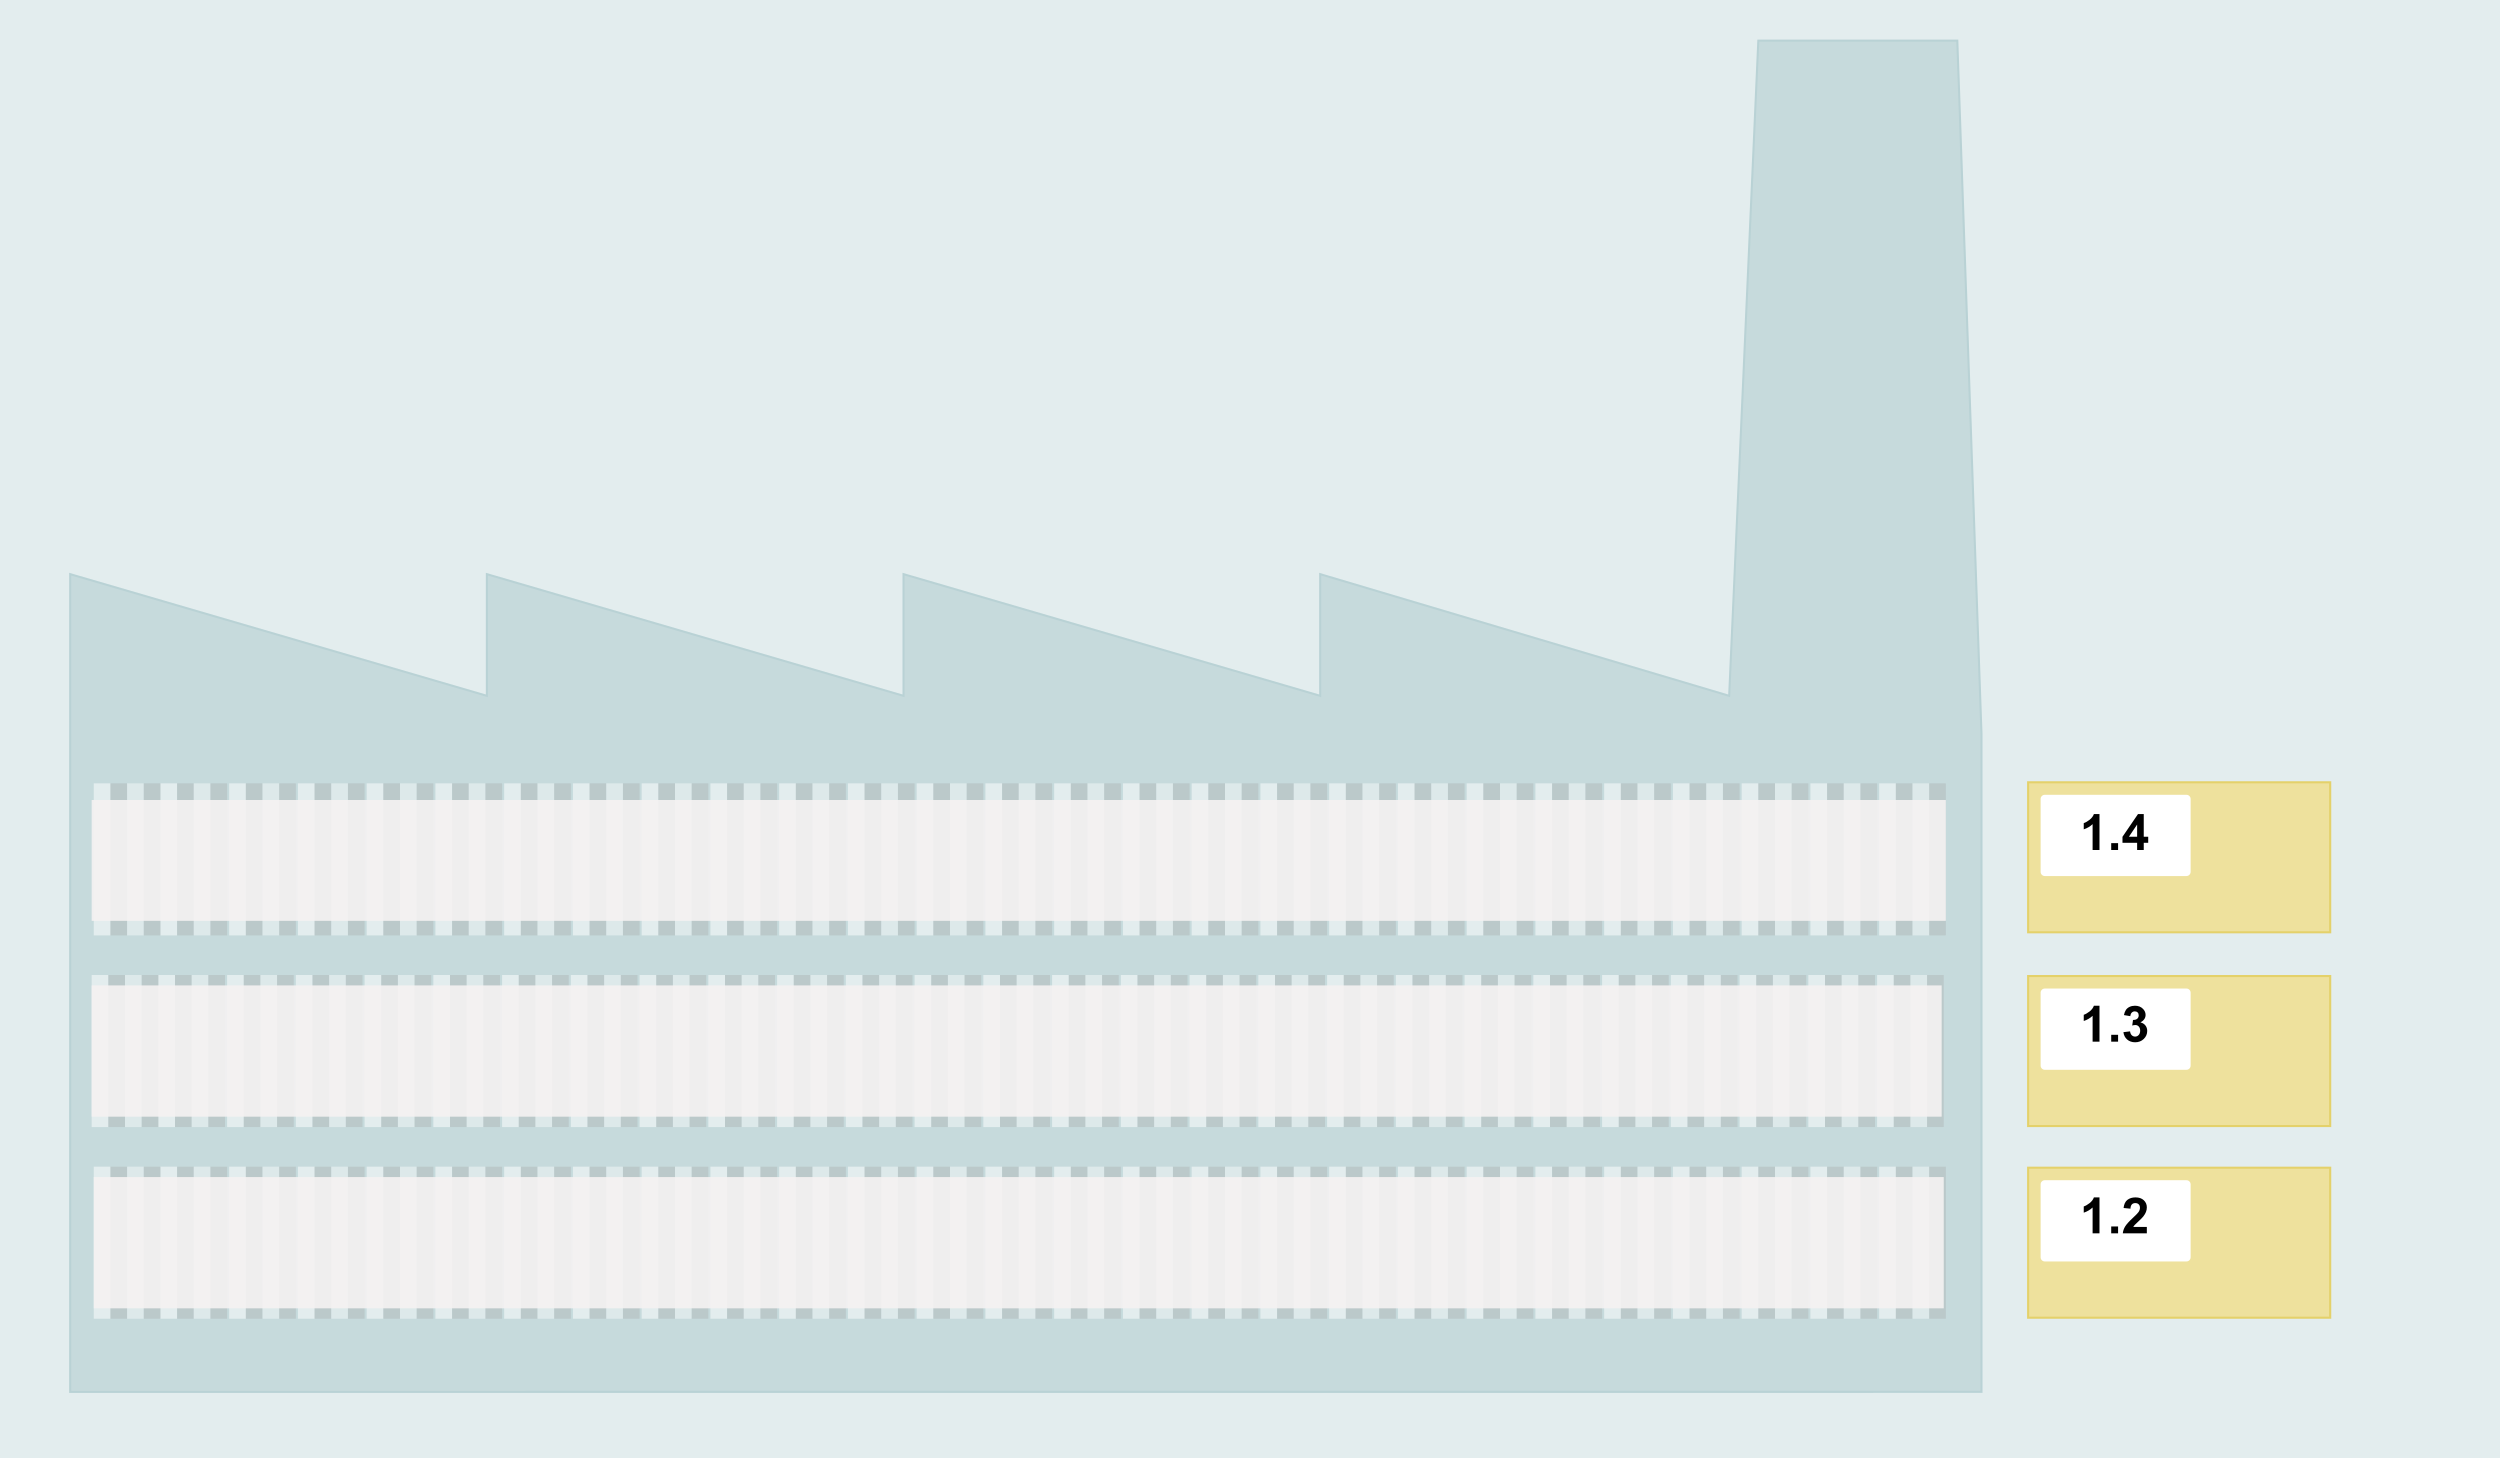 <svg width="1200" height="700" viewBox="0 0 1200 700" fill="none" xmlns="http://www.w3.org/2000/svg">
<rect width="1200" height="700" fill="#E3EDEE"/>
<path d="M951.105 668.091L33.692 668.103L33.696 352.103L33.696 275.603L233.696 334L233.696 275.603L433.696 334L433.696 275.603L633.696 334L633.696 275.603L830 334L844 19.5L939.5 19.5L951.105 352.103L951.108 469.591L951.105 668.091Z" fill="#C6DADC" stroke="#B9D2D5"/>
<rect x="77" y="376" width="8" height="73" fill="white" fill-opacity="0.5"/>
<rect x="85" y="376" width="8" height="73" fill="#A0A0A0" fill-opacity="0.3"/>
<rect x="93" y="376" width="8" height="73" fill="white" fill-opacity="0.4"/>
<rect x="101" y="376" width="8" height="73" fill="#A0A0A0" fill-opacity="0.3"/>
<rect x="110" y="376" width="8" height="73" fill="white" fill-opacity="0.5"/>
<rect x="118" y="376" width="8" height="73" fill="#A0A0A0" fill-opacity="0.3"/>
<rect x="126" y="376" width="8" height="73" fill="white" fill-opacity="0.4"/>
<rect x="134" y="376" width="8" height="73" fill="#A0A0A0" fill-opacity="0.3"/>
<rect x="143" y="376" width="8" height="73" fill="white" fill-opacity="0.5"/>
<rect x="151" y="376" width="8" height="73" fill="#A0A0A0" fill-opacity="0.3"/>
<rect x="159" y="376" width="8" height="73" fill="white" fill-opacity="0.4"/>
<rect x="167" y="376" width="8" height="73" fill="#A0A0A0" fill-opacity="0.3"/>
<rect x="176" y="376" width="8" height="73" fill="white" fill-opacity="0.5"/>
<rect x="184" y="376" width="8" height="73" fill="#A0A0A0" fill-opacity="0.3"/>
<rect x="192" y="376" width="8" height="73" fill="white" fill-opacity="0.4"/>
<rect x="200" y="376" width="8" height="73" fill="#A0A0A0" fill-opacity="0.3"/>
<rect x="209" y="376" width="8" height="73" fill="white" fill-opacity="0.5"/>
<rect x="217" y="376" width="8" height="73" fill="#A0A0A0" fill-opacity="0.3"/>
<rect x="225" y="376" width="8" height="73" fill="white" fill-opacity="0.4"/>
<rect x="233" y="376" width="8" height="73" fill="#A0A0A0" fill-opacity="0.3"/>
<rect x="242" y="376" width="8" height="73" fill="white" fill-opacity="0.5"/>
<rect x="250" y="376" width="8" height="73" fill="#A0A0A0" fill-opacity="0.3"/>
<rect x="258" y="376" width="8" height="73" fill="white" fill-opacity="0.4"/>
<rect x="266" y="376" width="8" height="73" fill="#A0A0A0" fill-opacity="0.3"/>
<rect x="275" y="376" width="8" height="73" fill="white" fill-opacity="0.5"/>
<rect x="283" y="376" width="8" height="73" fill="#A0A0A0" fill-opacity="0.3"/>
<rect x="291" y="376" width="8" height="73" fill="white" fill-opacity="0.4"/>
<rect x="299" y="376" width="8" height="73" fill="#A0A0A0" fill-opacity="0.3"/>
<rect x="308" y="376" width="8" height="73" fill="white" fill-opacity="0.5"/>
<rect x="316" y="376" width="8" height="73" fill="#A0A0A0" fill-opacity="0.3"/>
<rect x="324" y="376" width="8" height="73" fill="white" fill-opacity="0.4"/>
<rect x="332" y="376" width="8" height="73" fill="#A0A0A0" fill-opacity="0.3"/>
<rect x="341" y="376" width="8" height="73" fill="white" fill-opacity="0.5"/>
<rect x="349" y="376" width="8" height="73" fill="#A0A0A0" fill-opacity="0.3"/>
<rect x="357" y="376" width="8" height="73" fill="white" fill-opacity="0.4"/>
<rect x="365" y="376" width="8" height="73" fill="#A0A0A0" fill-opacity="0.3"/>
<rect x="374" y="376" width="8" height="73" fill="white" fill-opacity="0.5"/>
<rect x="382" y="376" width="8" height="73" fill="#A0A0A0" fill-opacity="0.3"/>
<rect x="390" y="376" width="8" height="73" fill="white" fill-opacity="0.4"/>
<rect x="398" y="376" width="8" height="73" fill="#A0A0A0" fill-opacity="0.3"/>
<rect x="407" y="376" width="8" height="73" fill="white" fill-opacity="0.5"/>
<rect x="415" y="376" width="8" height="73" fill="#A0A0A0" fill-opacity="0.3"/>
<rect x="423" y="376" width="8" height="73" fill="white" fill-opacity="0.4"/>
<rect x="431" y="376" width="8" height="73" fill="#A0A0A0" fill-opacity="0.3"/>
<rect x="440" y="376" width="8" height="73" fill="white" fill-opacity="0.5"/>
<rect x="448" y="376" width="8" height="73" fill="#A0A0A0" fill-opacity="0.3"/>
<rect x="456" y="376" width="8" height="73" fill="white" fill-opacity="0.4"/>
<rect x="464" y="376" width="8" height="73" fill="#A0A0A0" fill-opacity="0.3"/>
<rect x="473" y="376" width="8" height="73" fill="white" fill-opacity="0.5"/>
<rect x="481" y="376" width="8" height="73" fill="#A0A0A0" fill-opacity="0.3"/>
<rect x="489" y="376" width="8" height="73" fill="white" fill-opacity="0.4"/>
<rect x="497" y="376" width="8" height="73" fill="#A0A0A0" fill-opacity="0.3"/>
<rect x="506" y="376" width="8" height="73" fill="white" fill-opacity="0.5"/>
<rect x="514" y="376" width="8" height="73" fill="#A0A0A0" fill-opacity="0.3"/>
<rect x="522" y="376" width="8" height="73" fill="white" fill-opacity="0.4"/>
<rect x="530" y="376" width="8" height="73" fill="#A0A0A0" fill-opacity="0.3"/>
<rect x="539" y="376" width="8" height="73" fill="white" fill-opacity="0.5"/>
<rect x="547" y="376" width="8" height="73" fill="#A0A0A0" fill-opacity="0.3"/>
<rect x="555" y="376" width="8" height="73" fill="white" fill-opacity="0.4"/>
<rect x="563" y="376" width="8" height="73" fill="#A0A0A0" fill-opacity="0.3"/>
<rect x="572" y="376" width="8" height="73" fill="white" fill-opacity="0.5"/>
<rect x="580" y="376" width="8" height="73" fill="#A0A0A0" fill-opacity="0.3"/>
<rect x="588" y="376" width="8" height="73" fill="white" fill-opacity="0.4"/>
<rect x="596" y="376" width="8" height="73" fill="#A0A0A0" fill-opacity="0.3"/>
<rect x="605" y="376" width="8" height="73" fill="white" fill-opacity="0.5"/>
<rect x="613" y="376" width="8" height="73" fill="#A0A0A0" fill-opacity="0.3"/>
<rect x="621" y="376" width="8" height="73" fill="white" fill-opacity="0.4"/>
<rect x="629" y="376" width="8" height="73" fill="#A0A0A0" fill-opacity="0.3"/>
<rect x="638" y="376" width="8" height="73" fill="white" fill-opacity="0.5"/>
<rect x="646" y="376" width="8" height="73" fill="#A0A0A0" fill-opacity="0.3"/>
<rect x="654" y="376" width="8" height="73" fill="white" fill-opacity="0.4"/>
<rect x="662" y="376" width="8" height="73" fill="#A0A0A0" fill-opacity="0.3"/>
<rect x="671" y="376" width="8" height="73" fill="white" fill-opacity="0.5"/>
<rect x="679" y="376" width="8" height="73" fill="#A0A0A0" fill-opacity="0.3"/>
<rect x="687" y="376" width="8" height="73" fill="white" fill-opacity="0.4"/>
<rect x="695" y="376" width="8" height="73" fill="#A0A0A0" fill-opacity="0.3"/>
<rect x="704" y="376" width="8" height="73" fill="white" fill-opacity="0.5"/>
<rect x="712" y="376" width="8" height="73" fill="#A0A0A0" fill-opacity="0.3"/>
<rect x="720" y="376" width="8" height="73" fill="white" fill-opacity="0.4"/>
<rect x="728" y="376" width="8" height="73" fill="#A0A0A0" fill-opacity="0.3"/>
<rect x="737" y="376" width="8" height="73" fill="white" fill-opacity="0.5"/>
<rect x="745" y="376" width="8" height="73" fill="#A0A0A0" fill-opacity="0.3"/>
<rect x="753" y="376" width="8" height="73" fill="white" fill-opacity="0.4"/>
<rect x="761" y="376" width="8" height="73" fill="#A0A0A0" fill-opacity="0.3"/>
<rect x="770" y="376" width="8" height="73" fill="white" fill-opacity="0.5"/>
<rect x="778" y="376" width="8" height="73" fill="#A0A0A0" fill-opacity="0.3"/>
<rect x="786" y="376" width="8" height="73" fill="white" fill-opacity="0.4"/>
<rect x="794" y="376" width="8" height="73" fill="#A0A0A0" fill-opacity="0.3"/>
<rect x="803" y="376" width="8" height="73" fill="white" fill-opacity="0.5"/>
<rect x="811" y="376" width="8" height="73" fill="#A0A0A0" fill-opacity="0.3"/>
<rect x="819" y="376" width="8" height="73" fill="white" fill-opacity="0.4"/>
<rect x="827" y="376" width="8" height="73" fill="#A0A0A0" fill-opacity="0.3"/>
<rect x="836" y="376" width="8" height="73" fill="white" fill-opacity="0.5"/>
<rect x="844" y="376" width="8" height="73" fill="#A0A0A0" fill-opacity="0.3"/>
<rect x="852" y="376" width="8" height="73" fill="white" fill-opacity="0.4"/>
<rect x="860" y="376" width="8" height="73" fill="#A0A0A0" fill-opacity="0.3"/>
<rect x="869" y="376" width="8" height="73" fill="white" fill-opacity="0.5"/>
<rect x="877" y="376" width="8" height="73" fill="#A0A0A0" fill-opacity="0.3"/>
<rect x="885" y="376" width="8" height="73" fill="white" fill-opacity="0.4"/>
<rect x="893" y="376" width="8" height="73" fill="#A0A0A0" fill-opacity="0.3"/>
<rect x="902" y="376" width="8" height="73" fill="white" fill-opacity="0.5"/>
<rect x="910" y="376" width="8" height="73" fill="#A0A0A0" fill-opacity="0.3"/>
<rect x="918" y="376" width="8" height="73" fill="white" fill-opacity="0.4"/>
<rect x="926" y="376" width="8" height="73" fill="#A0A0A0" fill-opacity="0.3"/>
<rect x="45" y="376" width="8" height="73" fill="white" fill-opacity="0.5"/>
<rect x="53" y="376" width="8" height="73" fill="#A0A0A0" fill-opacity="0.3"/>
<rect x="61" y="376" width="8" height="73" fill="white" fill-opacity="0.4"/>
<rect x="69" y="376" width="8" height="73" fill="#A0A0A0" fill-opacity="0.3"/>
<rect x="76" y="468" width="8" height="73" fill="white" fill-opacity="0.5"/>
<rect x="84" y="468" width="8" height="73" fill="#A0A0A0" fill-opacity="0.3"/>
<rect x="92" y="468" width="8" height="73" fill="white" fill-opacity="0.4"/>
<rect x="100" y="468" width="8" height="73" fill="#A0A0A0" fill-opacity="0.3"/>
<rect x="109" y="468" width="8" height="73" fill="white" fill-opacity="0.5"/>
<rect x="117" y="468" width="8" height="73" fill="#A0A0A0" fill-opacity="0.3"/>
<rect x="125" y="468" width="8" height="73" fill="white" fill-opacity="0.4"/>
<rect x="133" y="468" width="8" height="73" fill="#A0A0A0" fill-opacity="0.3"/>
<rect x="142" y="468" width="8" height="73" fill="white" fill-opacity="0.5"/>
<rect x="150" y="468" width="8" height="73" fill="#A0A0A0" fill-opacity="0.3"/>
<rect x="158" y="468" width="8" height="73" fill="white" fill-opacity="0.4"/>
<rect x="166" y="468" width="8" height="73" fill="#A0A0A0" fill-opacity="0.3"/>
<rect x="175" y="468" width="8" height="73" fill="white" fill-opacity="0.5"/>
<rect x="183" y="468" width="8" height="73" fill="#A0A0A0" fill-opacity="0.3"/>
<rect x="191" y="468" width="8" height="73" fill="white" fill-opacity="0.4"/>
<rect x="199" y="468" width="8" height="73" fill="#A0A0A0" fill-opacity="0.3"/>
<rect x="208" y="468" width="8" height="73" fill="white" fill-opacity="0.5"/>
<rect x="216" y="468" width="8" height="73" fill="#A0A0A0" fill-opacity="0.3"/>
<rect x="224" y="468" width="8" height="73" fill="white" fill-opacity="0.4"/>
<rect x="232" y="468" width="8" height="73" fill="#A0A0A0" fill-opacity="0.3"/>
<rect x="241" y="468" width="8" height="73" fill="white" fill-opacity="0.5"/>
<rect x="249" y="468" width="8" height="73" fill="#A0A0A0" fill-opacity="0.3"/>
<rect x="257" y="468" width="8" height="73" fill="white" fill-opacity="0.4"/>
<rect x="265" y="468" width="8" height="73" fill="#A0A0A0" fill-opacity="0.3"/>
<rect x="274" y="468" width="8" height="73" fill="white" fill-opacity="0.5"/>
<rect x="282" y="468" width="8" height="73" fill="#A0A0A0" fill-opacity="0.3"/>
<rect x="290" y="468" width="8" height="73" fill="white" fill-opacity="0.4"/>
<rect x="298" y="468" width="8" height="73" fill="#A0A0A0" fill-opacity="0.3"/>
<rect x="307" y="468" width="8" height="73" fill="white" fill-opacity="0.5"/>
<rect x="315" y="468" width="8" height="73" fill="#A0A0A0" fill-opacity="0.3"/>
<rect x="323" y="468" width="8" height="73" fill="white" fill-opacity="0.4"/>
<rect x="331" y="468" width="8" height="73" fill="#A0A0A0" fill-opacity="0.3"/>
<rect x="340" y="468" width="8" height="73" fill="white" fill-opacity="0.5"/>
<rect x="348" y="468" width="8" height="73" fill="#A0A0A0" fill-opacity="0.3"/>
<rect x="356" y="468" width="8" height="73" fill="white" fill-opacity="0.4"/>
<rect x="364" y="468" width="8" height="73" fill="#A0A0A0" fill-opacity="0.3"/>
<rect x="373" y="468" width="8" height="73" fill="white" fill-opacity="0.5"/>
<rect x="381" y="468" width="8" height="73" fill="#A0A0A0" fill-opacity="0.3"/>
<rect x="389" y="468" width="8" height="73" fill="white" fill-opacity="0.4"/>
<rect x="397" y="468" width="8" height="73" fill="#A0A0A0" fill-opacity="0.3"/>
<rect x="406" y="468" width="8" height="73" fill="white" fill-opacity="0.5"/>
<rect x="414" y="468" width="8" height="73" fill="#A0A0A0" fill-opacity="0.3"/>
<rect x="422" y="468" width="8" height="73" fill="white" fill-opacity="0.4"/>
<rect x="430" y="468" width="8" height="73" fill="#A0A0A0" fill-opacity="0.3"/>
<rect x="439" y="468" width="8" height="73" fill="white" fill-opacity="0.5"/>
<rect x="447" y="468" width="8" height="73" fill="#A0A0A0" fill-opacity="0.3"/>
<rect x="455" y="468" width="8" height="73" fill="white" fill-opacity="0.4"/>
<rect x="463" y="468" width="8" height="73" fill="#A0A0A0" fill-opacity="0.3"/>
<rect x="472" y="468" width="8" height="73" fill="white" fill-opacity="0.5"/>
<rect x="480" y="468" width="8" height="73" fill="#A0A0A0" fill-opacity="0.3"/>
<rect x="488" y="468" width="8" height="73" fill="white" fill-opacity="0.4"/>
<rect x="496" y="468" width="8" height="73" fill="#A0A0A0" fill-opacity="0.3"/>
<rect x="505" y="468" width="8" height="73" fill="white" fill-opacity="0.5"/>
<rect x="513" y="468" width="8" height="73" fill="#A0A0A0" fill-opacity="0.3"/>
<rect x="521" y="468" width="8" height="73" fill="white" fill-opacity="0.4"/>
<rect x="529" y="468" width="8" height="73" fill="#A0A0A0" fill-opacity="0.3"/>
<rect x="538" y="468" width="8" height="73" fill="white" fill-opacity="0.5"/>
<rect x="546" y="468" width="8" height="73" fill="#A0A0A0" fill-opacity="0.3"/>
<rect x="554" y="468" width="8" height="73" fill="white" fill-opacity="0.4"/>
<rect x="562" y="468" width="8" height="73" fill="#A0A0A0" fill-opacity="0.3"/>
<rect x="571" y="468" width="8" height="73" fill="white" fill-opacity="0.5"/>
<rect x="579" y="468" width="8" height="73" fill="#A0A0A0" fill-opacity="0.3"/>
<rect x="587" y="468" width="8" height="73" fill="white" fill-opacity="0.4"/>
<rect x="595" y="468" width="8" height="73" fill="#A0A0A0" fill-opacity="0.3"/>
<rect x="604" y="468" width="8" height="73" fill="white" fill-opacity="0.5"/>
<rect x="612" y="468" width="8" height="73" fill="#A0A0A0" fill-opacity="0.3"/>
<rect x="620" y="468" width="8" height="73" fill="white" fill-opacity="0.4"/>
<rect x="628" y="468" width="8" height="73" fill="#A0A0A0" fill-opacity="0.3"/>
<rect x="637" y="468" width="8" height="73" fill="white" fill-opacity="0.5"/>
<rect x="645" y="468" width="8" height="73" fill="#A0A0A0" fill-opacity="0.3"/>
<rect x="653" y="468" width="8" height="73" fill="white" fill-opacity="0.4"/>
<rect x="661" y="468" width="8" height="73" fill="#A0A0A0" fill-opacity="0.3"/>
<rect x="670" y="468" width="8" height="73" fill="white" fill-opacity="0.5"/>
<rect x="678" y="468" width="8" height="73" fill="#A0A0A0" fill-opacity="0.3"/>
<rect x="686" y="468" width="8" height="73" fill="white" fill-opacity="0.4"/>
<rect x="694" y="468" width="8" height="73" fill="#A0A0A0" fill-opacity="0.3"/>
<rect x="703" y="468" width="8" height="73" fill="white" fill-opacity="0.5"/>
<rect x="711" y="468" width="8" height="73" fill="#A0A0A0" fill-opacity="0.3"/>
<rect x="719" y="468" width="8" height="73" fill="white" fill-opacity="0.4"/>
<rect x="727" y="468" width="8" height="73" fill="#A0A0A0" fill-opacity="0.3"/>
<rect x="736" y="468" width="8" height="73" fill="white" fill-opacity="0.5"/>
<rect x="744" y="468" width="8" height="73" fill="#A0A0A0" fill-opacity="0.3"/>
<rect x="752" y="468" width="8" height="73" fill="white" fill-opacity="0.4"/>
<rect x="760" y="468" width="8" height="73" fill="#A0A0A0" fill-opacity="0.3"/>
<rect x="769" y="468" width="8" height="73" fill="white" fill-opacity="0.5"/>
<rect x="777" y="468" width="8" height="73" fill="#A0A0A0" fill-opacity="0.3"/>
<rect x="785" y="468" width="8" height="73" fill="white" fill-opacity="0.4"/>
<rect x="793" y="468" width="8" height="73" fill="#A0A0A0" fill-opacity="0.3"/>
<rect x="802" y="468" width="8" height="73" fill="white" fill-opacity="0.5"/>
<rect x="810" y="468" width="8" height="73" fill="#A0A0A0" fill-opacity="0.3"/>
<rect x="818" y="468" width="8" height="73" fill="white" fill-opacity="0.4"/>
<rect x="826" y="468" width="8" height="73" fill="#A0A0A0" fill-opacity="0.3"/>
<rect x="835" y="468" width="8" height="73" fill="white" fill-opacity="0.5"/>
<rect x="843" y="468" width="8" height="73" fill="#A0A0A0" fill-opacity="0.3"/>
<rect x="851" y="468" width="8" height="73" fill="white" fill-opacity="0.4"/>
<rect x="859" y="468" width="8" height="73" fill="#A0A0A0" fill-opacity="0.3"/>
<rect x="868" y="468" width="8" height="73" fill="white" fill-opacity="0.5"/>
<rect x="876" y="468" width="8" height="73" fill="#A0A0A0" fill-opacity="0.3"/>
<rect x="884" y="468" width="8" height="73" fill="white" fill-opacity="0.4"/>
<rect x="892" y="468" width="8" height="73" fill="#A0A0A0" fill-opacity="0.3"/>
<rect x="901" y="468" width="8" height="73" fill="white" fill-opacity="0.5"/>
<rect x="909" y="468" width="8" height="73" fill="#A0A0A0" fill-opacity="0.3"/>
<rect x="917" y="468" width="8" height="73" fill="white" fill-opacity="0.4"/>
<rect x="925" y="468" width="8" height="73" fill="#A0A0A0" fill-opacity="0.3"/>
<rect x="44" y="468" width="8" height="73" fill="white" fill-opacity="0.5"/>
<rect x="52" y="468" width="8" height="73" fill="#A0A0A0" fill-opacity="0.3"/>
<rect x="60" y="468" width="8" height="73" fill="white" fill-opacity="0.4"/>
<rect x="68" y="468" width="8" height="73" fill="#A0A0A0" fill-opacity="0.3"/>
<path d="M44 384H934V409.726V442H44V384Z" fill="#F5F2F2" fill-opacity="0.9"/>
<rect x="44" y="473" width="888" height="63" fill="#F5F2F2" fill-opacity="0.9"/>
<rect x="973.5" y="375.5" width="145" height="72" fill="#EEE19D" stroke="#E4D16A"/>
<g filter="url(#filter0_d)">
<path d="M978.5 382.5C978.5 381.395 979.395 380.5 980.5 380.5H1048.5C1049.6 380.5 1050.5 381.395 1050.5 382.5V417.5C1050.5 418.605 1049.6 419.5 1048.5 419.5H980.5C979.395 419.5 978.5 418.605 978.5 417.5V382.5Z" fill="white"/>
</g>
<rect x="973.5" y="468.5" width="145" height="72" fill="#EEE19D" stroke="#E4D16A"/>
<g filter="url(#filter1_d)">
<path d="M978.5 475.5C978.5 474.395 979.395 473.5 980.5 473.5H1048.5C1049.6 473.5 1050.5 474.395 1050.5 475.5V510.5C1050.5 511.605 1049.6 512.5 1048.5 512.5H980.5C979.395 512.5 978.5 511.605 978.5 510.5V475.5Z" fill="white"/>
</g>
<rect x="973.5" y="560.5" width="145" height="72" fill="#EEE19D" stroke="#E4D16A"/>
<g filter="url(#filter2_d)">
<path d="M978.5 567.5C978.5 566.395 979.395 565.5 980.5 565.5H1048.5C1049.6 565.5 1050.5 566.395 1050.5 567.5V602.5C1050.5 603.605 1049.6 604.5 1048.5 604.5H980.5C979.395 604.5 978.5 603.605 978.5 602.5V567.5Z" fill="white"/>
</g>
<rect x="77" y="560" width="8" height="73" fill="white" fill-opacity="0.5"/>
<rect x="85" y="560" width="8" height="73" fill="#A0A0A0" fill-opacity="0.3"/>
<rect x="93" y="560" width="8" height="73" fill="white" fill-opacity="0.4"/>
<rect x="101" y="560" width="8" height="73" fill="#A0A0A0" fill-opacity="0.3"/>
<rect x="110" y="560" width="8" height="73" fill="white" fill-opacity="0.5"/>
<rect x="118" y="560" width="8" height="73" fill="#A0A0A0" fill-opacity="0.3"/>
<rect x="126" y="560" width="8" height="73" fill="white" fill-opacity="0.4"/>
<rect x="134" y="560" width="8" height="73" fill="#A0A0A0" fill-opacity="0.3"/>
<rect x="143" y="560" width="8" height="73" fill="white" fill-opacity="0.5"/>
<rect x="151" y="560" width="8" height="73" fill="#A0A0A0" fill-opacity="0.3"/>
<rect x="159" y="560" width="8" height="73" fill="white" fill-opacity="0.4"/>
<rect x="167" y="560" width="8" height="73" fill="#A0A0A0" fill-opacity="0.3"/>
<rect x="176" y="560" width="8" height="73" fill="white" fill-opacity="0.5"/>
<rect x="184" y="560" width="8" height="73" fill="#A0A0A0" fill-opacity="0.3"/>
<rect x="192" y="560" width="8" height="73" fill="white" fill-opacity="0.4"/>
<rect x="200" y="560" width="8" height="73" fill="#A0A0A0" fill-opacity="0.3"/>
<rect x="209" y="560" width="8" height="73" fill="white" fill-opacity="0.5"/>
<rect x="217" y="560" width="8" height="73" fill="#A0A0A0" fill-opacity="0.3"/>
<rect x="225" y="560" width="8" height="73" fill="white" fill-opacity="0.4"/>
<rect x="233" y="560" width="8" height="73" fill="#A0A0A0" fill-opacity="0.3"/>
<rect x="242" y="560" width="8" height="73" fill="white" fill-opacity="0.5"/>
<rect x="250" y="560" width="8" height="73" fill="#A0A0A0" fill-opacity="0.3"/>
<rect x="258" y="560" width="8" height="73" fill="white" fill-opacity="0.4"/>
<rect x="266" y="560" width="8" height="73" fill="#A0A0A0" fill-opacity="0.3"/>
<rect x="275" y="560" width="8" height="73" fill="white" fill-opacity="0.5"/>
<rect x="283" y="560" width="8" height="73" fill="#A0A0A0" fill-opacity="0.3"/>
<rect x="291" y="560" width="8" height="73" fill="white" fill-opacity="0.4"/>
<rect x="299" y="560" width="8" height="73" fill="#A0A0A0" fill-opacity="0.3"/>
<rect x="308" y="560" width="8" height="73" fill="white" fill-opacity="0.5"/>
<rect x="316" y="560" width="8" height="73" fill="#A0A0A0" fill-opacity="0.3"/>
<rect x="324" y="560" width="8" height="73" fill="white" fill-opacity="0.4"/>
<rect x="332" y="560" width="8" height="73" fill="#A0A0A0" fill-opacity="0.3"/>
<rect x="341" y="560" width="8" height="73" fill="white" fill-opacity="0.5"/>
<rect x="349" y="560" width="8" height="73" fill="#A0A0A0" fill-opacity="0.3"/>
<rect x="357" y="560" width="8" height="73" fill="white" fill-opacity="0.4"/>
<rect x="365" y="560" width="8" height="73" fill="#A0A0A0" fill-opacity="0.3"/>
<rect x="374" y="560" width="8" height="73" fill="white" fill-opacity="0.5"/>
<rect x="382" y="560" width="8" height="73" fill="#A0A0A0" fill-opacity="0.3"/>
<rect x="390" y="560" width="8" height="73" fill="white" fill-opacity="0.4"/>
<rect x="398" y="560" width="8" height="73" fill="#A0A0A0" fill-opacity="0.3"/>
<rect x="407" y="560" width="8" height="73" fill="white" fill-opacity="0.5"/>
<rect x="415" y="560" width="8" height="73" fill="#A0A0A0" fill-opacity="0.3"/>
<rect x="423" y="560" width="8" height="73" fill="white" fill-opacity="0.4"/>
<rect x="431" y="560" width="8" height="73" fill="#A0A0A0" fill-opacity="0.3"/>
<rect x="440" y="560" width="8" height="73" fill="white" fill-opacity="0.5"/>
<rect x="448" y="560" width="8" height="73" fill="#A0A0A0" fill-opacity="0.3"/>
<rect x="456" y="560" width="8" height="73" fill="white" fill-opacity="0.4"/>
<rect x="464" y="560" width="8" height="73" fill="#A0A0A0" fill-opacity="0.3"/>
<rect x="473" y="560" width="8" height="73" fill="white" fill-opacity="0.5"/>
<rect x="481" y="560" width="8" height="73" fill="#A0A0A0" fill-opacity="0.3"/>
<rect x="489" y="560" width="8" height="73" fill="white" fill-opacity="0.4"/>
<rect x="497" y="560" width="8" height="73" fill="#A0A0A0" fill-opacity="0.3"/>
<rect x="506" y="560" width="8" height="73" fill="white" fill-opacity="0.5"/>
<rect x="514" y="560" width="8" height="73" fill="#A0A0A0" fill-opacity="0.3"/>
<rect x="522" y="560" width="8" height="73" fill="white" fill-opacity="0.4"/>
<rect x="530" y="560" width="8" height="73" fill="#A0A0A0" fill-opacity="0.3"/>
<rect x="539" y="560" width="8" height="73" fill="white" fill-opacity="0.5"/>
<rect x="547" y="560" width="8" height="73" fill="#A0A0A0" fill-opacity="0.3"/>
<rect x="555" y="560" width="8" height="73" fill="white" fill-opacity="0.4"/>
<rect x="563" y="560" width="8" height="73" fill="#A0A0A0" fill-opacity="0.3"/>
<rect x="572" y="560" width="8" height="73" fill="white" fill-opacity="0.5"/>
<rect x="580" y="560" width="8" height="73" fill="#A0A0A0" fill-opacity="0.3"/>
<rect x="588" y="560" width="8" height="73" fill="white" fill-opacity="0.4"/>
<rect x="596" y="560" width="8" height="73" fill="#A0A0A0" fill-opacity="0.3"/>
<rect x="605" y="560" width="8" height="73" fill="white" fill-opacity="0.5"/>
<rect x="613" y="560" width="8" height="73" fill="#A0A0A0" fill-opacity="0.3"/>
<rect x="621" y="560" width="8" height="73" fill="white" fill-opacity="0.4"/>
<rect x="629" y="560" width="8" height="73" fill="#A0A0A0" fill-opacity="0.3"/>
<rect x="638" y="560" width="8" height="73" fill="white" fill-opacity="0.5"/>
<rect x="646" y="560" width="8" height="73" fill="#A0A0A0" fill-opacity="0.3"/>
<rect x="654" y="560" width="8" height="73" fill="white" fill-opacity="0.4"/>
<rect x="662" y="560" width="8" height="73" fill="#A0A0A0" fill-opacity="0.3"/>
<rect x="671" y="560" width="8" height="73" fill="white" fill-opacity="0.5"/>
<rect x="679" y="560" width="8" height="73" fill="#A0A0A0" fill-opacity="0.3"/>
<rect x="687" y="560" width="8" height="73" fill="white" fill-opacity="0.4"/>
<rect x="695" y="560" width="8" height="73" fill="#A0A0A0" fill-opacity="0.3"/>
<rect x="704" y="560" width="8" height="73" fill="white" fill-opacity="0.5"/>
<rect x="712" y="560" width="8" height="73" fill="#A0A0A0" fill-opacity="0.3"/>
<rect x="720" y="560" width="8" height="73" fill="white" fill-opacity="0.4"/>
<rect x="728" y="560" width="8" height="73" fill="#A0A0A0" fill-opacity="0.3"/>
<rect x="737" y="560" width="8" height="73" fill="white" fill-opacity="0.5"/>
<rect x="745" y="560" width="8" height="73" fill="#A0A0A0" fill-opacity="0.3"/>
<rect x="753" y="560" width="8" height="73" fill="white" fill-opacity="0.4"/>
<rect x="761" y="560" width="8" height="73" fill="#A0A0A0" fill-opacity="0.3"/>
<rect x="770" y="560" width="8" height="73" fill="white" fill-opacity="0.5"/>
<rect x="778" y="560" width="8" height="73" fill="#A0A0A0" fill-opacity="0.3"/>
<rect x="786" y="560" width="8" height="73" fill="white" fill-opacity="0.4"/>
<rect x="794" y="560" width="8" height="73" fill="#A0A0A0" fill-opacity="0.3"/>
<rect x="803" y="560" width="8" height="73" fill="white" fill-opacity="0.5"/>
<rect x="811" y="560" width="8" height="73" fill="#A0A0A0" fill-opacity="0.3"/>
<rect x="819" y="560" width="8" height="73" fill="white" fill-opacity="0.4"/>
<rect x="827" y="560" width="8" height="73" fill="#A0A0A0" fill-opacity="0.3"/>
<rect x="836" y="560" width="8" height="73" fill="white" fill-opacity="0.5"/>
<rect x="844" y="560" width="8" height="73" fill="#A0A0A0" fill-opacity="0.3"/>
<rect x="852" y="560" width="8" height="73" fill="white" fill-opacity="0.4"/>
<rect x="860" y="560" width="8" height="73" fill="#A0A0A0" fill-opacity="0.3"/>
<rect x="869" y="560" width="8" height="73" fill="white" fill-opacity="0.5"/>
<rect x="877" y="560" width="8" height="73" fill="#A0A0A0" fill-opacity="0.3"/>
<rect x="885" y="560" width="8" height="73" fill="white" fill-opacity="0.4"/>
<rect x="893" y="560" width="8" height="73" fill="#A0A0A0" fill-opacity="0.3"/>
<rect x="902" y="560" width="8" height="73" fill="white" fill-opacity="0.5"/>
<rect x="910" y="560" width="8" height="73" fill="#A0A0A0" fill-opacity="0.3"/>
<rect x="918" y="560" width="8" height="73" fill="white" fill-opacity="0.4"/>
<rect x="926" y="560" width="8" height="73" fill="#A0A0A0" fill-opacity="0.3"/>
<rect x="45" y="560" width="8" height="73" fill="white" fill-opacity="0.5"/>
<rect x="53" y="560" width="8" height="73" fill="#A0A0A0" fill-opacity="0.3"/>
<rect x="61" y="560" width="8" height="73" fill="white" fill-opacity="0.4"/>
<rect x="69" y="560" width="8" height="73" fill="#A0A0A0" fill-opacity="0.3"/>
<rect x="45" y="565" width="888" height="63" fill="#F5F2F2" fill-opacity="0.9"/>
<path d="M1007.75 592H1004.45V579.59C1003.25 580.715 1001.83 581.547 1000.2 582.086V579.098C1001.06 578.816 1001.99 578.285 1003 577.504C1004.01 576.715 1004.7 575.797 1005.07 574.75H1007.75V592ZM1013.38 592V588.707H1016.68V592H1013.38ZM1030.48 588.941V592H1018.94C1019.06 590.844 1019.44 589.75 1020.06 588.719C1020.69 587.68 1021.92 586.305 1023.77 584.594C1025.25 583.211 1026.16 582.273 1026.5 581.781C1026.95 581.102 1027.18 580.43 1027.18 579.766C1027.18 579.031 1026.98 578.469 1026.58 578.078C1026.19 577.68 1025.64 577.48 1024.95 577.48C1024.26 577.48 1023.71 577.688 1023.31 578.102C1022.9 578.516 1022.67 579.203 1022.61 580.164L1019.32 579.836C1019.52 578.023 1020.13 576.723 1021.16 575.934C1022.2 575.145 1023.48 574.75 1025.03 574.75C1026.73 574.75 1028.06 575.207 1029.03 576.121C1030 577.035 1030.48 578.172 1030.48 579.531C1030.48 580.305 1030.34 581.043 1030.06 581.746C1029.79 582.441 1029.35 583.172 1028.75 583.938C1028.35 584.445 1027.63 585.176 1026.59 586.129C1025.55 587.082 1024.89 587.715 1024.61 588.027C1024.34 588.34 1024.11 588.645 1023.94 588.941H1030.48Z" fill="black"/>
<path d="M1007.75 500H1004.45V487.59C1003.25 488.715 1001.83 489.547 1000.2 490.086V487.098C1001.06 486.816 1001.99 486.285 1003 485.504C1004.01 484.715 1004.7 483.797 1005.07 482.75H1007.75V500ZM1013.38 500V496.707H1016.68V500H1013.38ZM1019.24 495.441L1022.43 495.055C1022.53 495.867 1022.8 496.488 1023.25 496.918C1023.7 497.348 1024.23 497.562 1024.87 497.562C1025.55 497.562 1026.12 497.305 1026.58 496.789C1027.05 496.273 1027.28 495.578 1027.28 494.703C1027.28 493.875 1027.06 493.219 1026.61 492.734C1026.17 492.25 1025.62 492.008 1024.98 492.008C1024.56 492.008 1024.06 492.09 1023.47 492.254L1023.84 489.57C1024.73 489.594 1025.41 489.402 1025.88 488.996C1026.34 488.582 1026.58 488.035 1026.58 487.355C1026.58 486.777 1026.41 486.316 1026.06 485.973C1025.72 485.629 1025.26 485.457 1024.69 485.457C1024.13 485.457 1023.65 485.652 1023.25 486.043C1022.85 486.434 1022.61 487.004 1022.52 487.754L1019.49 487.238C1019.7 486.199 1020.02 485.371 1020.44 484.754C1020.87 484.129 1021.46 483.641 1022.22 483.289C1022.98 482.93 1023.84 482.75 1024.79 482.75C1026.4 482.75 1027.7 483.266 1028.68 484.297C1029.48 485.141 1029.88 486.094 1029.88 487.156C1029.88 488.664 1029.06 489.867 1027.41 490.766C1028.39 490.977 1029.18 491.449 1029.77 492.184C1030.36 492.918 1030.66 493.805 1030.66 494.844C1030.66 496.352 1030.11 497.637 1029 498.699C1027.9 499.762 1026.53 500.293 1024.89 500.293C1023.34 500.293 1022.05 499.848 1021.02 498.957C1020 498.059 1019.41 496.887 1019.24 495.441Z" fill="black"/>
<path d="M1007.75 408H1004.45V395.59C1003.25 396.715 1001.83 397.547 1000.2 398.086V395.098C1001.06 394.816 1001.99 394.285 1003 393.504C1004.01 392.715 1004.7 391.797 1005.07 390.75H1007.75V408ZM1013.38 408V404.707H1016.68V408H1013.38ZM1025.82 408V404.543H1018.79V401.66L1026.24 390.75H1029V401.648H1031.14V404.543H1029V408H1025.82ZM1025.82 401.648V395.777L1021.87 401.648H1025.82Z" fill="black"/>
<defs>
<filter id="filter0_d" x="978.5" y="380.5" width="73" height="40" filterUnits="userSpaceOnUse" color-interpolation-filters="sRGB">
<feFlood flood-opacity="0" result="BackgroundImageFix"/>
<feColorMatrix in="SourceAlpha" type="matrix" values="0 0 0 0 0 0 0 0 0 0 0 0 0 0 0 0 0 0 127 0"/>
<feOffset dx="1" dy="1"/>
<feColorMatrix type="matrix" values="0 0 0 0 0 0 0 0 0 0 0 0 0 0 0 0 0 0 0.08 0"/>
<feBlend mode="normal" in2="BackgroundImageFix" result="effect1_dropShadow"/>
<feBlend mode="normal" in="SourceGraphic" in2="effect1_dropShadow" result="shape"/>
</filter>
<filter id="filter1_d" x="978.5" y="473.5" width="73" height="40" filterUnits="userSpaceOnUse" color-interpolation-filters="sRGB">
<feFlood flood-opacity="0" result="BackgroundImageFix"/>
<feColorMatrix in="SourceAlpha" type="matrix" values="0 0 0 0 0 0 0 0 0 0 0 0 0 0 0 0 0 0 127 0"/>
<feOffset dx="1" dy="1"/>
<feColorMatrix type="matrix" values="0 0 0 0 0 0 0 0 0 0 0 0 0 0 0 0 0 0 0.08 0"/>
<feBlend mode="normal" in2="BackgroundImageFix" result="effect1_dropShadow"/>
<feBlend mode="normal" in="SourceGraphic" in2="effect1_dropShadow" result="shape"/>
</filter>
<filter id="filter2_d" x="978.5" y="565.5" width="73" height="40" filterUnits="userSpaceOnUse" color-interpolation-filters="sRGB">
<feFlood flood-opacity="0" result="BackgroundImageFix"/>
<feColorMatrix in="SourceAlpha" type="matrix" values="0 0 0 0 0 0 0 0 0 0 0 0 0 0 0 0 0 0 127 0"/>
<feOffset dx="1" dy="1"/>
<feColorMatrix type="matrix" values="0 0 0 0 0 0 0 0 0 0 0 0 0 0 0 0 0 0 0.08 0"/>
<feBlend mode="normal" in2="BackgroundImageFix" result="effect1_dropShadow"/>
<feBlend mode="normal" in="SourceGraphic" in2="effect1_dropShadow" result="shape"/>
</filter>
</defs>
</svg>
